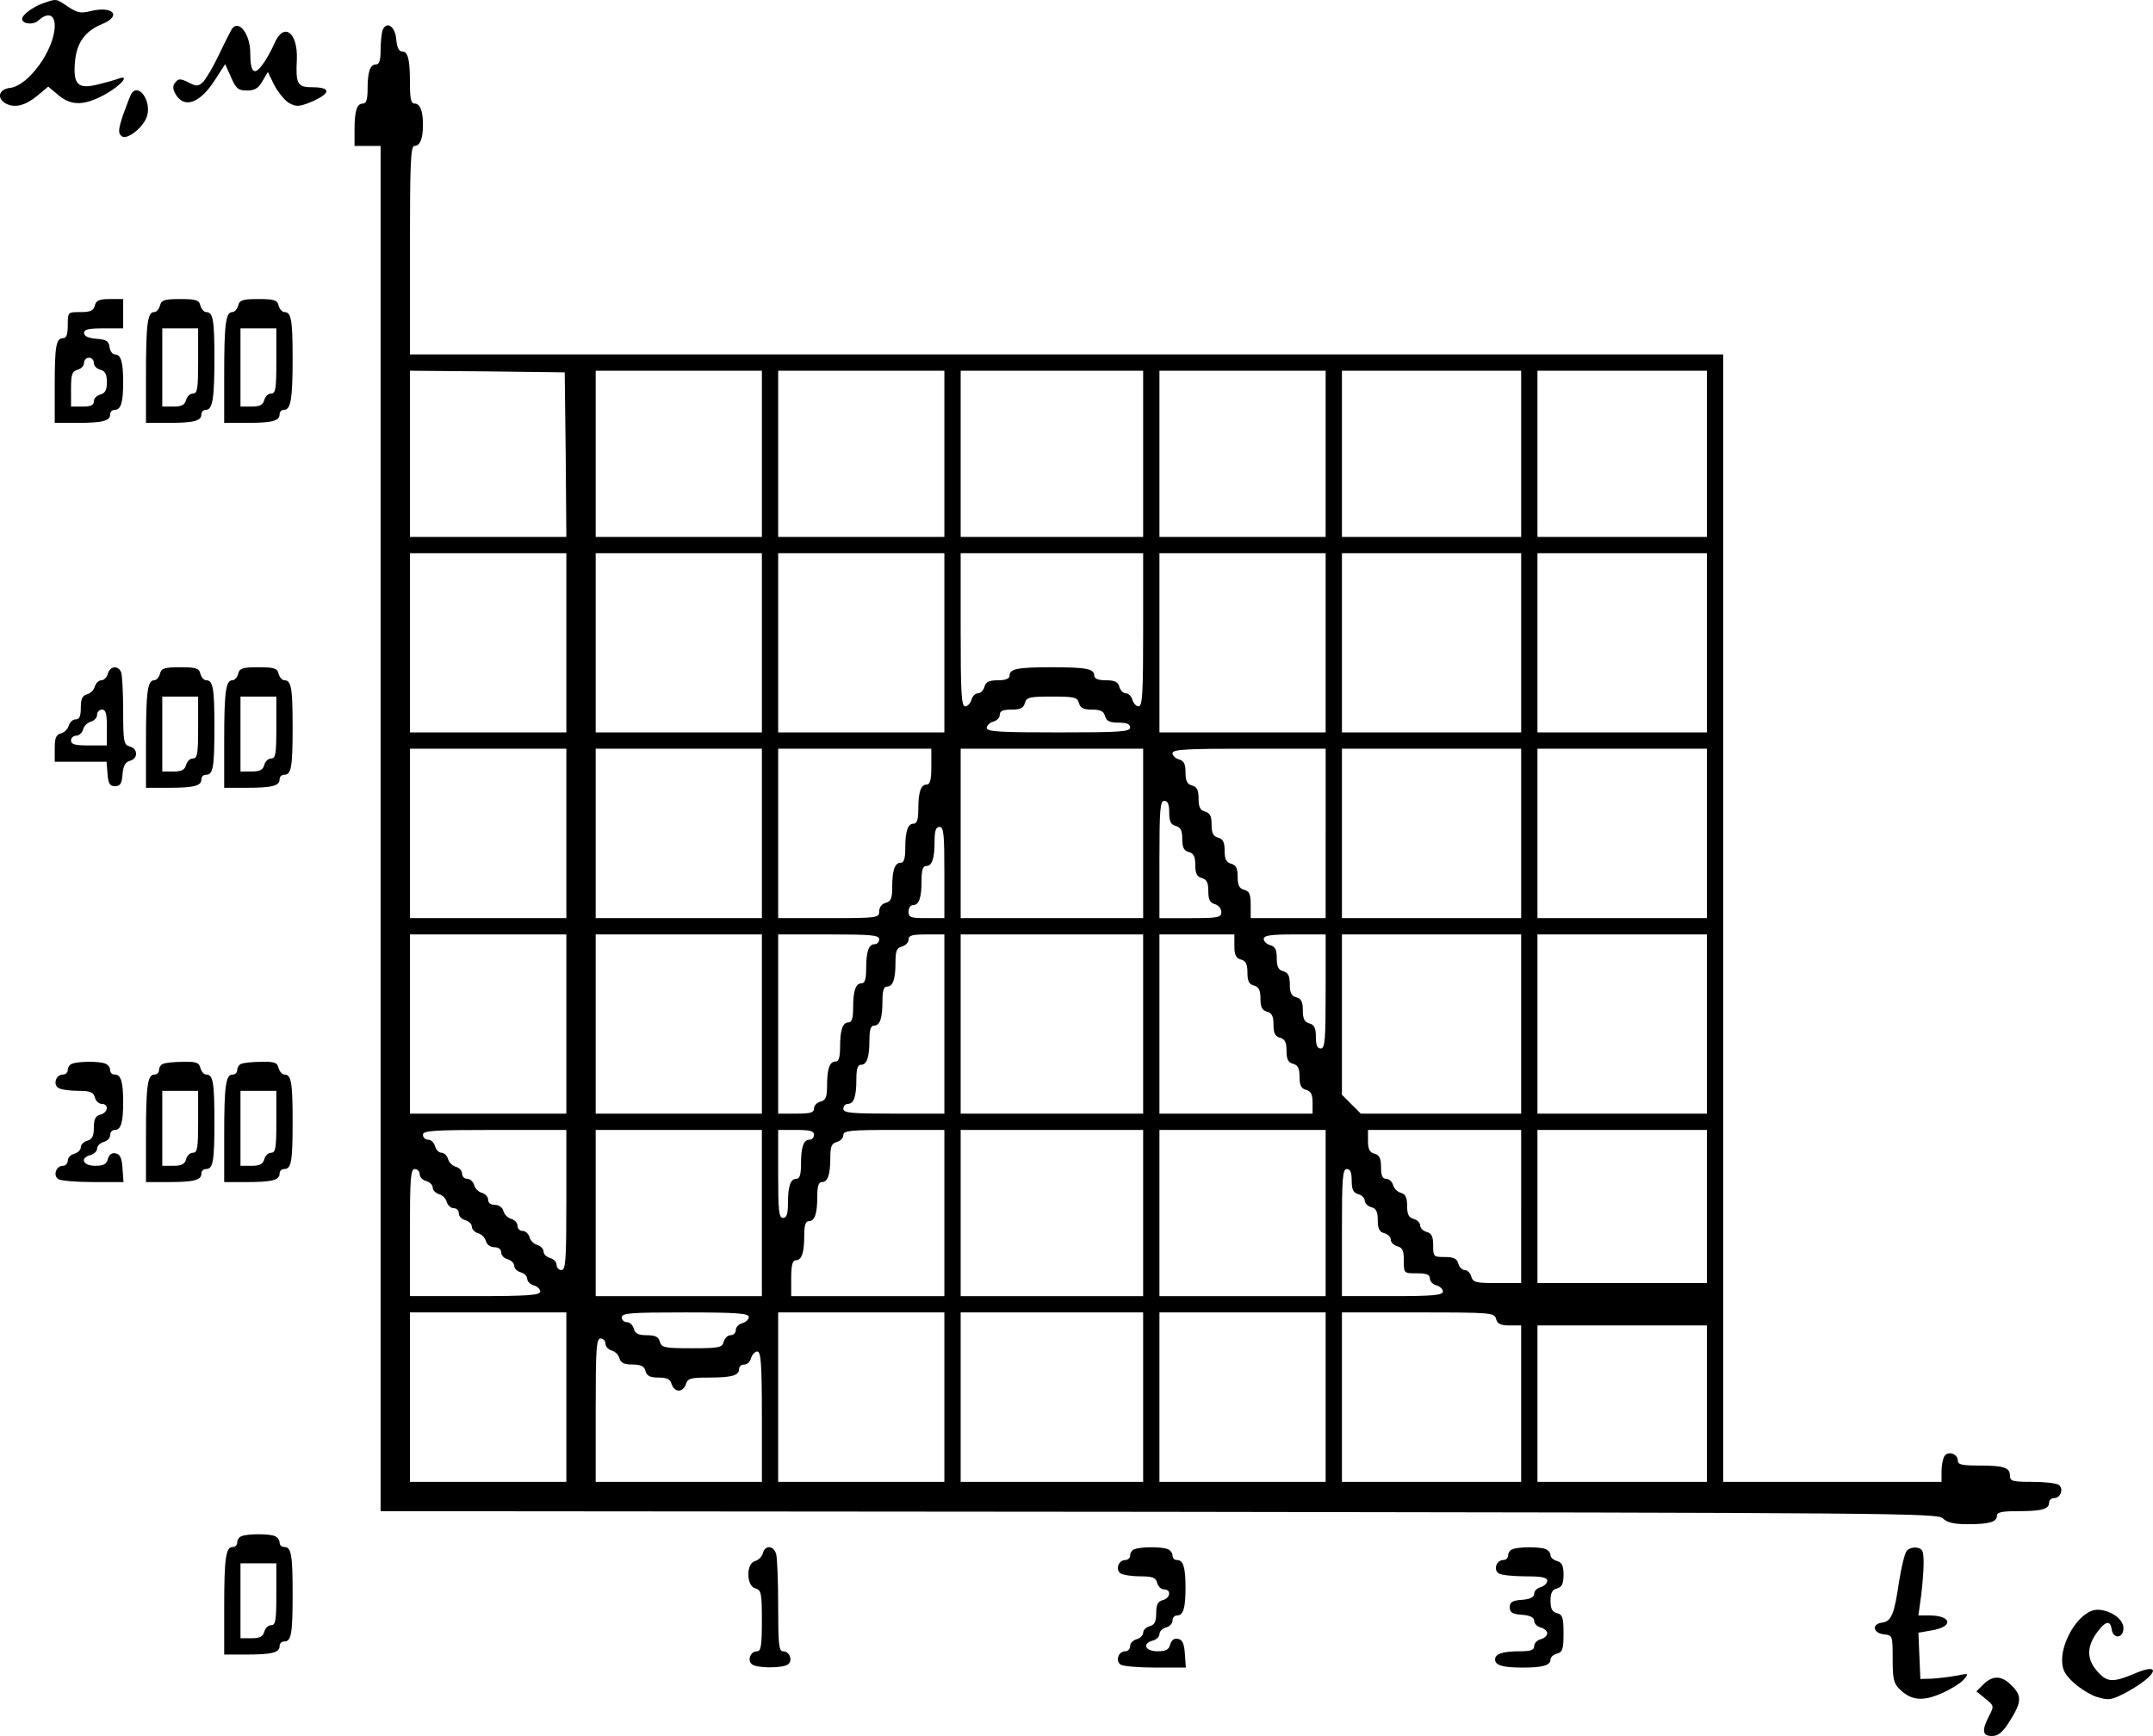 <?xml version="1.0" standalone="no"?>
<!DOCTYPE svg PUBLIC "-//W3C//DTD SVG 20010904//EN"
 "http://www.w3.org/TR/2001/REC-SVG-20010904/DTD/svg10.dtd">
<svg version="1.0" xmlns="http://www.w3.org/2000/svg"
 width="660.687pt" height="532.778pt" viewBox="0 0 660.687 532.778"
 preserveAspectRatio="xMidYMid meet">
<g transform="translate(-0.203,532.778) scale(0.1,-0.1)"
fill="#000000" stroke="none">
<path d="M135 5318 c-32 -11 -65 -36 -65 -48 0 -16 34 -20 50 -5 29 26 50 19
50 -17 -1 -73 -80 -183 -137 -190 -35 -4 -42 -32 -13 -48 28 -15 61 -6 99 26
l31 26 31 -26 c40 -34 81 -33 147 4 48 28 74 60 36 46 -9 -4 -36 -11 -60 -17
-62 -16 -78 -2 -72 68 5 60 31 96 86 118 58 25 30 55 -37 39 -30 -8 -41 -6
-70 13 -38 26 -35 25 -76 11z"/>
<path d="M713 5238 c-4 -7 -22 -42 -39 -78 -17 -36 -39 -73 -48 -83 -16 -15
-20 -15 -46 -2 -24 12 -30 12 -40 0 -8 -10 -8 -19 -1 -33 26 -49 75 -33 121
38 l33 51 18 -40 c15 -35 22 -41 49 -41 24 0 35 7 47 28 l17 29 20 -41 c12
-22 32 -47 46 -55 23 -12 31 -11 74 7 54 25 53 42 -4 42 -45 0 -51 10 -47 86
3 84 -41 115 -69 48 -9 -20 -25 -50 -37 -65 -25 -35 -37 -23 -37 36 0 59 -36
105 -57 73z"/>
<path d="M1176 5235 c-3 -9 -6 -37 -6 -61 0 -31 -4 -44 -14 -44 -18 0 -26 -22
-26 -76 0 -31 -4 -44 -14 -44 -19 0 -26 -22 -26 -81 l0 -49 40 0 40 0 0 -2095
0 -2095 2388 -2 c2259 -3 2389 -4 2406 -20 13 -13 34 -18 76 -18 67 0 90 7 90
26 0 11 16 14 64 14 73 0 96 6 96 26 0 8 7 14 15 14 21 0 31 30 14 41 -8 5
-44 9 -81 9 -60 0 -68 2 -68 19 0 25 -19 31 -96 31 -51 0 -64 3 -64 15 0 21
-30 31 -41 14 -5 -8 -9 -29 -9 -46 l0 -33 -335 0 -335 0 0 1730 0 1730 -2015
0 -2015 0 0 320 c0 267 2 320 14 320 17 0 26 22 26 65 0 43 -9 65 -26 65 -11
0 -14 16 -14 64 0 73 -6 96 -25 96 -9 0 -15 14 -17 37 -3 40 -30 58 -42 28z
m562 -1302 l2 -253 -240 0 -240 0 0 255 0 255 238 -2 237 -3 3 -252z m602 2
l0 -255 -255 0 -255 0 0 255 0 255 255 0 255 0 0 -255z m560 0 l0 -255 -255 0
-255 0 0 255 0 255 255 0 255 0 0 -255z m610 0 l0 -255 -280 0 -280 0 0 255 0
255 280 0 280 0 0 -255z m560 0 l0 -255 -255 0 -255 0 0 255 0 255 255 0 255
0 0 -255z m600 0 l0 -255 -275 0 -275 0 0 255 0 255 275 0 275 0 0 -255z m570
0 l0 -255 -260 0 -260 0 0 255 0 255 260 0 260 0 0 -255z m-3500 -580 l0 -275
-240 0 -240 0 0 275 0 275 240 0 240 0 0 -275z m600 0 l0 -275 -255 0 -255 0
0 275 0 275 255 0 255 0 0 -275z m560 0 l0 -275 -255 0 -255 0 0 275 0 275
255 0 255 0 0 -275z m610 40 c0 -193 -2 -235 -14 -235 -7 0 -16 9 -19 20 -3
11 -12 20 -20 20 -8 0 -17 9 -20 20 -4 15 -14 20 -41 20 -24 0 -36 5 -36 14 0
21 -23 26 -130 26 -107 0 -130 -5 -130 -26 0 -9 -12 -14 -36 -14 -27 0 -37 -5
-41 -20 -3 -11 -12 -20 -20 -20 -8 0 -17 -9 -20 -20 -3 -11 -12 -20 -19 -20
-12 0 -14 42 -14 235 l0 235 280 0 280 0 0 -235z m560 -40 l0 -275 -255 0
-255 0 0 275 0 275 255 0 255 0 0 -275z m600 0 l0 -275 -275 0 -275 0 0 275 0
275 275 0 275 0 0 -275z m570 0 l0 -275 -260 0 -260 0 0 275 0 275 260 0 260
0 0 -275z m-1927 -185 c4 -15 14 -20 40 -20 26 0 36 -5 40 -20 4 -15 14 -20
41 -20 25 0 36 -4 36 -15 0 -13 -31 -15 -220 -15 -181 0 -220 2 -220 14 0 7 9
16 20 19 11 3 20 12 20 21 0 12 10 16 36 16 27 0 37 5 41 20 5 18 14 20 83 20
69 0 78 -2 83 -20z m-1573 -400 l0 -260 -240 0 -240 0 0 260 0 260 240 0 240
0 0 -260z m600 0 l0 -260 -255 0 -255 0 0 260 0 260 255 0 255 0 0 -260z m520
205 c0 -40 -4 -55 -14 -55 -18 0 -26 -22 -26 -76 0 -31 -4 -44 -14 -44 -18 0
-26 -22 -26 -76 0 -31 -4 -44 -14 -44 -18 0 -26 -22 -26 -75 0 -34 -4 -44 -20
-48 -12 -3 -20 -14 -20 -26 0 -20 -4 -21 -155 -21 l-155 0 0 260 0 260 235 0
235 0 0 -55z m650 -205 l0 -260 -280 0 -280 0 0 260 0 260 280 0 280 0 0 -260z
m560 0 l0 -260 -115 0 -115 0 0 41 c0 32 -4 42 -20 46 -15 4 -20 14 -20 40 0
26 -5 36 -20 40 -15 4 -20 14 -20 40 0 26 -5 36 -20 40 -15 4 -20 14 -20 40 0
26 -5 36 -20 40 -15 4 -20 14 -20 40 0 26 -5 36 -20 40 -15 4 -20 14 -20 40 0
26 -5 36 -20 40 -11 3 -20 12 -20 19 0 12 42 14 235 14 l235 0 0 -260z m600 0
l0 -260 -275 0 -275 0 0 260 0 260 275 0 275 0 0 -260z m570 0 l0 -260 -260 0
-260 0 0 260 0 260 260 0 260 0 0 -260z m-1650 64 c0 -27 5 -37 20 -41 15 -4
20 -14 20 -40 0 -26 5 -36 20 -40 15 -4 20 -14 20 -40 0 -26 5 -36 20 -40 15
-4 20 -14 20 -40 0 -26 5 -36 20 -40 11 -3 20 -14 20 -24 0 -17 -9 -19 -95
-19 l-95 0 0 180 c0 153 2 180 15 180 11 0 15 -11 15 -36z m-690 -184 l0 -140
-55 0 c-48 0 -55 2 -55 20 0 11 6 20 14 20 18 0 26 22 26 76 0 31 4 44 14 44
18 0 26 22 26 76 0 32 4 44 15 44 13 0 15 -22 15 -140z m-1160 -465 l0 -275
-240 0 -240 0 0 275 0 275 240 0 240 0 0 -275z m600 0 l0 -275 -255 0 -255 0
0 275 0 275 255 0 255 0 0 -275z m360 260 c0 -8 -6 -15 -14 -15 -18 0 -26 -22
-26 -76 0 -31 -4 -44 -14 -44 -18 0 -26 -22 -26 -76 0 -31 -4 -44 -14 -44 -18
0 -26 -22 -26 -76 0 -31 -4 -44 -14 -44 -18 0 -26 -22 -26 -75 0 -34 -4 -44
-20 -48 -11 -3 -20 -12 -20 -21 0 -13 -11 -16 -55 -16 l-55 0 0 275 0 275 155
0 c131 0 155 -2 155 -15z m200 -260 l0 -275 -155 0 c-131 0 -155 2 -155 15 0
8 6 15 14 15 18 0 26 22 26 76 0 31 4 44 14 44 18 0 26 22 26 76 0 31 4 44 14
44 18 0 26 22 26 76 0 31 4 44 14 44 18 0 26 22 26 75 0 34 4 44 20 48 11 3
20 12 20 21 0 13 11 16 55 16 l55 0 0 -275z m610 0 l0 -275 -280 0 -280 0 0
275 0 275 280 0 280 0 0 -275z m280 239 c0 -27 5 -37 20 -41 15 -4 20 -14 20
-40 0 -26 5 -36 20 -40 15 -4 20 -14 20 -40 0 -26 5 -36 20 -40 15 -4 20 -14
20 -40 0 -26 5 -36 20 -40 15 -4 20 -14 20 -40 0 -26 5 -36 20 -40 15 -4 20
-14 20 -40 0 -26 5 -36 20 -40 15 -4 20 -14 20 -39 l0 -34 -235 0 -235 0 0
275 0 275 115 0 115 0 0 -36z m280 -139 c0 -149 -2 -175 -15 -175 -11 0 -15
11 -15 36 0 27 -5 37 -20 41 -15 4 -20 14 -20 40 0 26 -5 36 -20 40 -15 4 -20
14 -20 40 0 26 -5 36 -20 40 -15 4 -20 14 -20 40 0 26 -5 36 -20 40 -11 3 -20
12 -20 19 0 11 21 14 95 14 l95 0 0 -175z m600 -100 l0 -275 -246 0 -246 0
-29 29 -29 29 0 246 0 246 275 0 275 0 0 -275z m570 0 l0 -275 -260 0 -260 0
0 275 0 275 260 0 260 0 0 -275z m-3500 -540 c0 -184 -2 -215 -15 -215 -8 0
-15 7 -15 16 0 9 -9 18 -20 21 -11 3 -20 12 -20 20 0 8 -9 17 -19 20 -11 3
-21 13 -24 24 -3 10 -12 19 -21 19 -9 0 -16 7 -16 16 0 9 -9 18 -19 21 -11 3
-21 13 -24 24 -3 11 -14 19 -26 19 -13 0 -21 6 -21 16 0 9 -9 18 -19 21 -11 3
-21 13 -24 24 -3 10 -12 19 -21 19 -9 0 -16 7 -16 16 0 9 -9 18 -19 21 -11 3
-21 13 -24 24 -3 10 -12 19 -20 19 -8 0 -17 9 -20 20 -3 11 -12 20 -21 20 -9
0 -16 7 -16 15 0 13 31 15 220 15 l220 0 0 -215z m600 -40 l0 -255 -255 0
-255 0 0 255 0 255 255 0 255 0 0 -255z m160 240 c0 -8 -6 -15 -14 -15 -18 0
-26 -22 -26 -76 0 -31 -4 -44 -14 -44 -18 0 -26 -22 -26 -76 0 -32 -4 -44 -15
-44 -13 0 -15 22 -15 135 l0 135 55 0 c42 0 55 -3 55 -15z m400 -240 l0 -255
-235 0 -235 0 0 55 c0 40 4 55 14 55 18 0 26 22 26 76 0 31 4 44 14 44 18 0
26 22 26 76 0 31 4 44 14 44 18 0 26 22 26 75 0 34 4 44 20 48 11 3 20 12 20
21 0 14 20 16 155 16 l155 0 0 -255z m610 0 l0 -255 -280 0 -280 0 0 255 0
255 280 0 280 0 0 -255z m560 0 l0 -255 -255 0 -255 0 0 255 0 255 255 0 255
0 0 -255z m600 20 l0 -235 -74 0 c-65 0 -74 2 -79 20 -3 11 -12 20 -20 20 -8
0 -17 9 -20 20 -4 15 -14 20 -41 20 -35 0 -36 1 -36 36 0 27 -5 37 -20 41 -11
3 -20 12 -20 20 0 8 -9 17 -20 20 -15 4 -20 14 -20 40 0 26 -5 36 -19 40 -11
3 -21 13 -24 24 -3 10 -12 19 -21 19 -12 0 -16 10 -16 36 0 27 -5 37 -20 41
-15 4 -20 14 -20 39 l0 34 235 0 235 0 0 -235z m570 0 l0 -235 -260 0 -260 0
0 235 0 235 260 0 260 0 0 -235z m-3950 99 c0 -9 9 -18 20 -21 11 -3 20 -12
20 -20 0 -8 9 -17 19 -20 11 -3 21 -13 24 -24 3 -10 12 -19 21 -19 9 0 16 -7
16 -16 0 -9 9 -18 20 -21 11 -3 20 -12 20 -20 0 -8 9 -17 19 -20 11 -3 21 -13
24 -24 3 -11 14 -19 26 -19 13 0 21 -6 21 -16 0 -9 9 -18 20 -21 11 -3 20 -12
20 -20 0 -8 9 -17 20 -20 11 -3 20 -12 20 -20 0 -8 9 -17 20 -20 11 -3 20 -12
20 -19 0 -11 -36 -14 -200 -14 l-200 0 0 195 c0 167 2 195 15 195 8 0 15 -7
15 -16z m2860 -20 c0 -27 5 -37 20 -41 11 -3 20 -12 20 -20 0 -8 9 -17 20 -20
15 -4 20 -14 20 -40 0 -26 5 -36 20 -40 11 -3 20 -12 20 -20 0 -8 9 -17 20
-20 16 -4 20 -14 20 -44 0 -39 0 -39 40 -39 30 0 40 -4 40 -16 0 -9 9 -18 20
-21 11 -3 20 -12 20 -19 0 -11 -30 -14 -155 -14 l-155 0 0 195 c0 167 2 195
15 195 11 0 15 -11 15 -36z m-2410 -664 l0 -260 -240 0 -240 0 0 260 0 260
240 0 240 0 0 -260z m560 246 c0 -7 -9 -16 -20 -19 -11 -3 -20 -12 -20 -21 0
-9 -7 -16 -16 -16 -9 0 -18 -9 -21 -20 -5 -18 -14 -20 -98 -20 -84 0 -93 2
-98 20 -4 15 -14 20 -40 20 -26 0 -36 5 -40 20 -3 11 -12 20 -21 20 -9 0 -16
7 -16 15 0 13 28 15 195 15 159 0 195 -3 195 -14z m600 -246 l0 -260 -255 0
-255 0 0 260 0 260 255 0 255 0 0 -260z m610 0 l0 -260 -280 0 -280 0 0 260 0
260 280 0 280 0 0 -260z m560 0 l0 -260 -255 0 -255 0 0 260 0 260 255 0 255
0 0 -260z m523 240 c4 -15 14 -20 41 -20 l36 0 0 -240 0 -240 -275 0 -275 0 0
260 0 260 234 0 c225 0 234 -1 239 -20z m647 -260 l0 -240 -260 0 -260 0 0
240 0 240 260 0 260 0 0 -240z m-3380 184 c0 -9 9 -18 19 -21 11 -3 21 -13 24
-24 4 -14 14 -19 40 -19 26 0 36 -5 40 -20 4 -15 14 -20 40 -20 26 0 36 -5 40
-20 3 -11 13 -20 22 -20 9 0 19 9 22 20 5 17 14 20 68 20 72 0 95 6 95 26 0 8
7 14 16 14 9 0 18 9 21 20 3 11 12 20 19 20 11 0 14 -36 14 -200 l0 -200 -255
0 -255 0 0 220 c0 189 2 220 15 220 8 0 15 -7 15 -16z"/>
<path d="M405 5040 c-3 -5 -14 -34 -25 -64 -15 -45 -16 -57 -5 -66 17 -14 70
29 79 64 12 47 -28 100 -49 66z"/>
<path d="M293 4390 c-4 -16 -14 -20 -44 -20 -39 0 -39 0 -39 -40 0 -28 -4 -40
-14 -40 -22 0 -26 -24 -26 -146 l0 -114 69 0 c78 0 101 6 101 26 0 8 6 14 14
14 19 0 26 22 26 85 0 62 -7 85 -25 85 -8 0 -15 10 -17 23 -2 18 -10 23 -40
25 -25 2 -38 8 -38 18 0 11 14 14 60 14 l60 0 0 45 0 45 -41 0 c-32 0 -42 -4
-46 -20z m-3 -176 c0 -9 9 -18 20 -21 15 -4 20 -14 20 -38 0 -24 -5 -34 -20
-38 -11 -3 -20 -12 -20 -21 0 -12 -10 -16 -35 -16 l-35 0 0 54 c0 45 3 54 20
59 11 3 20 12 20 21 0 9 7 16 15 16 8 0 15 -7 15 -16z"/>
<path d="M493 4390 c-3 -11 -11 -20 -18 -20 -20 0 -25 -35 -25 -192 l0 -148
69 0 c78 0 101 6 101 26 0 8 6 14 14 14 20 0 26 33 26 157 0 118 -4 143 -25
143 -7 0 -15 9 -18 20 -4 17 -14 20 -62 20 -48 0 -58 -3 -62 -20z m117 -170
c0 -85 -2 -100 -16 -100 -9 0 -18 -9 -21 -20 -4 -15 -14 -20 -39 -20 l-34 0 0
120 0 120 55 0 55 0 0 -100z"/>
<path d="M733 4390 c-3 -11 -11 -20 -18 -20 -20 0 -25 -35 -25 -192 l0 -148
69 0 c78 0 101 6 101 26 0 8 6 14 14 14 20 0 26 33 26 157 0 118 -4 143 -25
143 -7 0 -15 9 -18 20 -4 17 -14 20 -62 20 -48 0 -58 -3 -62 -20z m117 -170
c0 -85 -2 -100 -16 -100 -9 0 -18 -9 -21 -20 -4 -15 -14 -20 -39 -20 l-34 0 0
120 0 120 55 0 55 0 0 -100z"/>
<path d="M333 3260 c-3 -11 -12 -20 -20 -20 -8 0 -17 -9 -20 -19 -3 -11 -13
-21 -24 -24 -14 -4 -19 -14 -19 -41 0 -26 -4 -36 -16 -36 -9 0 -18 -9 -21 -19
-3 -11 -13 -21 -24 -24 -15 -4 -19 -14 -19 -46 l0 -41 79 0 80 0 3 -37 c2 -30
7 -38 23 -38 16 0 21 8 23 36 2 27 9 38 23 42 25 7 25 37 -1 44 -18 5 -20 14
-20 108 0 57 -3 110 -6 119 -9 23 -35 20 -41 -4z m-3 -165 l0 -55 -55 0 c-42
0 -55 3 -55 15 0 8 7 15 16 15 9 0 18 9 21 19 3 11 13 21 24 24 10 3 19 12 19
21 0 9 7 16 15 16 12 0 15 -13 15 -55z"/>
<path d="M493 3260 c-3 -11 -11 -20 -18 -20 -20 0 -25 -35 -25 -187 l0 -143
69 0 c78 0 101 6 101 26 0 8 6 14 14 14 22 0 26 23 26 145 0 120 -4 145 -25
145 -7 0 -15 9 -18 20 -4 17 -14 20 -62 20 -48 0 -58 -3 -62 -20z m117 -165
c0 -80 -2 -95 -16 -95 -9 0 -18 -9 -21 -20 -4 -15 -14 -20 -39 -20 l-34 0 0
115 0 115 55 0 55 0 0 -95z"/>
<path d="M733 3260 c-3 -11 -11 -20 -18 -20 -20 0 -25 -35 -25 -187 l0 -143
69 0 c78 0 101 6 101 26 0 8 6 14 14 14 22 0 26 23 26 145 0 120 -4 145 -25
145 -7 0 -15 9 -18 20 -4 17 -14 20 -62 20 -48 0 -58 -3 -62 -20z m117 -165
c0 -80 -2 -95 -16 -95 -9 0 -18 -9 -21 -20 -4 -15 -14 -20 -39 -20 l-34 0 0
115 0 115 55 0 55 0 0 -95z"/>
<path d="M223 2063 c-7 -2 -13 -11 -13 -19 0 -8 -7 -14 -15 -14 -21 0 -31 -30
-14 -41 8 -5 35 -9 60 -9 38 0 48 -4 52 -20 3 -11 12 -20 21 -20 23 0 20 -27
-4 -33 -15 -4 -20 -14 -20 -40 0 -26 -5 -36 -20 -40 -11 -3 -20 -12 -20 -20 0
-8 -9 -17 -20 -20 -11 -3 -20 -12 -20 -21 0 -9 -7 -16 -15 -16 -21 0 -31 -30
-14 -41 8 -5 56 -9 107 -9 l93 0 -3 42 c-2 32 -8 44 -21 46 -12 3 -20 -4 -24
-17 -4 -16 -13 -21 -39 -21 -38 0 -48 24 -14 33 11 3 20 12 20 20 0 8 9 17 20
20 11 3 20 12 20 21 0 9 6 16 14 16 19 0 26 22 26 85 0 63 -7 85 -26 85 -8 0
-14 6 -14 14 0 8 -7 17 -16 20 -18 7 -83 7 -101 -1z"/>
<path d="M503 2063 c-7 -2 -13 -11 -13 -19 0 -8 -6 -14 -14 -14 -21 0 -26 -33
-26 -187 l0 -143 69 0 c78 0 101 6 101 26 0 8 6 14 14 14 22 0 26 23 26 145 0
120 -4 145 -25 145 -7 0 -15 9 -18 20 -4 17 -13 20 -54 19 -26 0 -54 -3 -60
-6z m107 -178 c0 -80 -2 -95 -16 -95 -9 0 -18 -9 -21 -20 -4 -15 -14 -20 -39
-20 l-34 0 0 115 0 115 55 0 55 0 0 -95z"/>
<path d="M743 2063 c-7 -2 -13 -11 -13 -19 0 -8 -6 -14 -14 -14 -21 0 -26 -33
-26 -187 l0 -143 69 0 c78 0 101 6 101 26 0 8 6 14 14 14 22 0 26 23 26 145 0
120 -4 145 -25 145 -7 0 -15 9 -18 20 -4 17 -13 20 -54 19 -26 0 -54 -3 -60
-6z m107 -178 c0 -80 -2 -95 -16 -95 -9 0 -18 -9 -21 -20 -4 -15 -14 -20 -39
-20 l-34 0 0 115 0 115 55 0 55 0 0 -95z"/>
<path d="M743 613 c-7 -2 -13 -11 -13 -19 0 -8 -6 -14 -14 -14 -21 0 -26 -33
-26 -187 l0 -143 69 0 c78 0 101 6 101 26 0 8 6 14 14 14 22 0 26 23 26 145 0
122 -4 145 -26 145 -8 0 -14 6 -14 14 0 8 -7 17 -16 20 -18 7 -83 7 -101 -1z
m107 -178 c0 -80 -2 -95 -16 -95 -9 0 -18 -9 -21 -20 -4 -15 -14 -20 -39 -20
l-34 0 0 115 0 115 55 0 55 0 0 -95z"/>
<path d="M2343 561 c-3 -11 -13 -21 -24 -24 -28 -7 -27 -77 1 -84 18 -5 20
-14 20 -99 0 -78 -3 -94 -15 -94 -21 0 -31 -30 -14 -41 18 -11 90 -11 108 0
17 11 7 41 -14 41 -13 0 -15 21 -15 138 0 75 -3 147 -6 160 -8 27 -34 29 -41
3z"/>
<path d="M3483 573 c-7 -2 -13 -11 -13 -19 0 -8 -7 -14 -15 -14 -21 0 -31 -30
-14 -41 8 -5 35 -9 60 -9 38 0 48 -4 52 -20 3 -11 12 -20 21 -20 23 0 20 -27
-4 -33 -15 -4 -20 -14 -20 -40 0 -26 -5 -36 -20 -40 -11 -3 -20 -12 -20 -20 0
-8 -9 -17 -20 -20 -11 -3 -20 -12 -20 -21 0 -9 -7 -16 -15 -16 -21 0 -31 -30
-14 -41 8 -5 56 -9 107 -9 l93 0 -3 42 c-2 32 -8 44 -21 46 -12 3 -20 -4 -24
-17 -4 -16 -13 -21 -39 -21 -38 0 -48 24 -14 33 11 3 20 12 20 20 0 8 9 17 20
20 11 3 20 12 20 21 0 9 6 16 14 16 19 0 26 22 26 85 0 63 -7 85 -26 85 -8 0
-14 6 -14 14 0 8 -7 17 -16 20 -18 7 -83 7 -101 -1z"/>
<path d="M4643 573 c-7 -2 -13 -11 -13 -19 0 -8 -7 -14 -15 -14 -21 0 -31 -30
-14 -41 8 -5 44 -9 82 -9 50 0 67 -3 67 -14 0 -7 -9 -16 -20 -19 -11 -3 -20
-12 -20 -20 0 -11 -12 -17 -37 -19 -30 -2 -38 -7 -38 -23 0 -16 8 -21 38 -23
25 -2 37 -8 37 -19 0 -8 9 -17 20 -20 11 -3 20 -11 20 -18 0 -7 -9 -15 -20
-18 -11 -3 -20 -12 -20 -21 0 -12 -10 -16 -44 -16 -53 0 -76 -8 -76 -25 0 -18
23 -25 85 -25 62 0 85 7 85 25 0 7 9 15 20 18 17 4 20 14 20 62 0 48 -3 58
-20 62 -15 4 -20 14 -20 38 0 24 5 34 20 38 15 4 20 14 20 42 0 28 -5 38 -20
42 -11 3 -20 11 -20 18 0 7 -7 16 -16 19 -18 7 -83 7 -101 -1z"/>
<path d="M5853 568 c-6 -7 -16 -49 -23 -92 -15 -103 -24 -124 -52 -128 -33 -4
-29 -32 5 -36 27 -3 27 -4 27 -76 0 -62 3 -75 23 -94 35 -33 69 -36 125 -12
28 12 59 31 69 42 18 21 18 21 -22 13 -22 -4 -56 -8 -75 -9 l-35 -1 -3 71 -3
71 40 7 c69 11 63 46 -7 46 l-33 0 8 58 c4 31 8 77 8 102 0 38 -3 45 -21 48
-11 2 -26 -3 -31 -10z"/>
<path d="M6397 370 c-37 -29 -67 -91 -67 -136 0 -29 7 -44 35 -70 20 -18 53
-39 74 -45 35 -10 43 -9 90 16 93 51 110 94 22 56 -67 -28 -84 -27 -116 11
-30 36 -29 74 3 117 25 34 40 37 44 9 4 -29 32 -30 36 -2 4 25 -25 52 -64 60
-21 4 -37 0 -57 -16z"/>
<path d="M6088 158 l-21 -21 27 -22 c27 -22 28 -23 12 -53 -23 -45 -21 -62 9
-62 19 0 33 11 55 47 36 57 37 77 5 108 -30 31 -58 32 -87 3z"/>
</g>
</svg>
